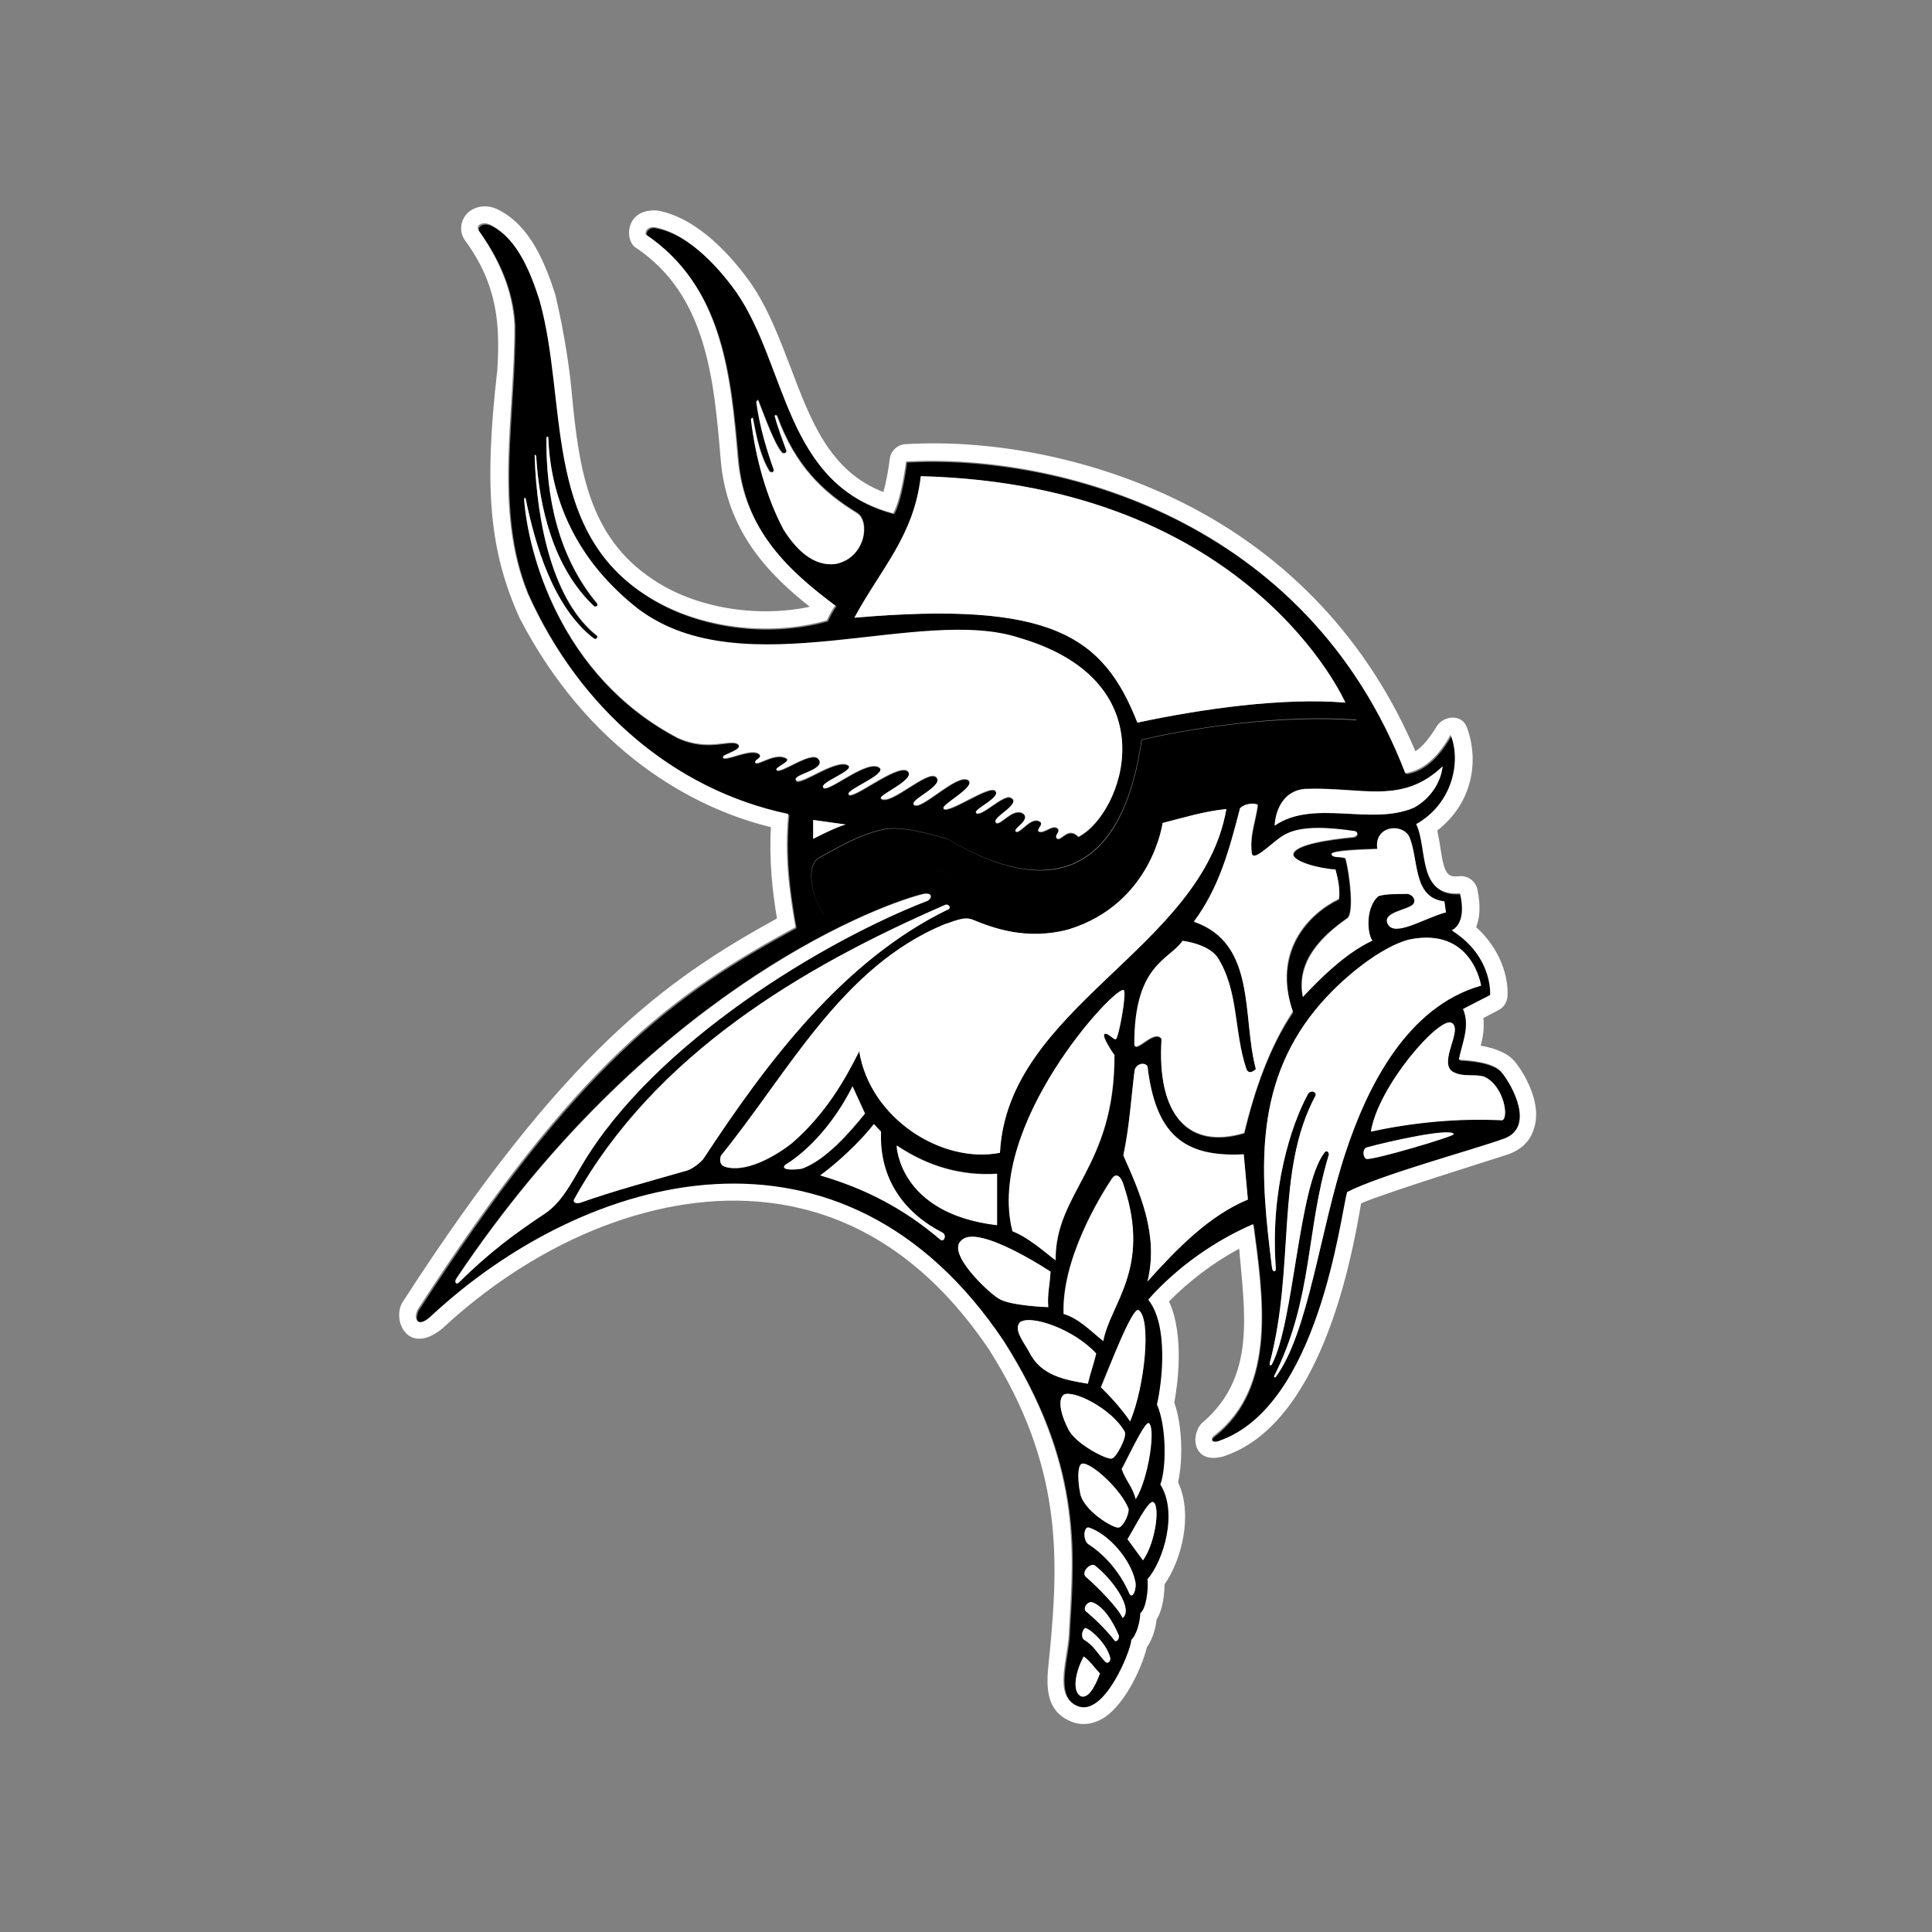 <svg xmlns="http://www.w3.org/2000/svg" width="512" height="512" viewBox="0 0 512 512"><rect x="0" y="0" width="512" height="512" fill="#808080" stroke="none"/><g><g><path d="M386.9 281.1c.8-4.2 3.1-8.9 1.1-13.4 2.2-1.2 4.8-2.5 7.2-3.7.2-2.8-.8-11.2-10.2-17.2 0 0 4.1-1.4 2.2-9.8-11.4.9-8.4-11.9-11.6-18.3 9.6-5.5 12-16.6 9.1-23.7-2.9 5.1-6.7 9.4-12 10.2-26.1-67.8-92.8-84.8-132.3-82.6 0 0-1.2 9.8-3.4 13.7-28.7-7.5-28-38.9-41.6-58.6-3.2-4.5-11.8-15.4-21.6-17.2-1.9-.3-2.6 1.1-2.4 1.9 20.3 13.8 22.4 37 24.4 59.5 1.6 18.9 13.5 29.7 25.9 38.9-.7.6-1.7 2.7-2.3 3.9-15.9 4.5-35.1 1.9-48.4-7-26.9-17.6-20.2-51.2-27.7-77.7-2.2-6.9-5.7-16.3-12.8-20-2.2-1.2-4.4.1-3.3 1.5 5.2 7.3 8.9 15.5 9.4 24.7.2 23.8-5.6 49 3.5 71.3 13.6 30.3 38.7 52.1 69.1 58.5-1 10.7.1 19.9 1.9 30-32.7 17.7-58.1 36.3-100.1 101.3-1.3 2.6 0 5.1 3.5 1.8 41.2-38.3 109-57.2 151.7 6.5 20.5 32.3 18.7 55.1 17.4 76.3 0 7.4-4.5 17.6 2.2 20.5 7.1 3.1 14.2-15 14.3-17.5 1.6-1.6 2.3-4.8 2.4-7.1 1.5-1.1 2.3-6.3 1.9-9 4.3-5.1 8.1-17.7 3.3-25.1 1.6-4.3 1.8-15.3-.9-21.2 1.5-6.5 3-21.1-2.3-27.8 7.7-8.7 17.7-15.7 27.8-20 2.5 18.9 6.2 43-10.3 56-1.1.7-.9 2 1.1 1.5 26.6-8.9 32.3-59.6 34.1-66 8.9-4.6 34.1-11.4 41.7-14.2 7.9-3 2.4-13.7-.7-17.5-1.7-2.2-6.2-3.2-11.3-3.4zm-4.2-42.3l.4 2.9c-5.5 1.3-13.6 6.7-15.4 3.1-1.6-3.2 5.6-3.7 6.8-5.3.7-.9.1-2.3-1.6-2.7-3.9.1-6.1.1-7.7.6-3.3 2.8-3.1 9.6-1.6 11.8-7.2 3.3-14.3 10.6-18.4 14.9-1.9-9.4 5-16.1 11.9-20.9 1.6-1.5.6-10.9-.6-15.8-1.3-.6-3.5 0-3.7-1.1 0-1.1 8.6-1.3 12.2-1.4-.9-5.9 6.2-6.9 8.3-3.5 2.7 5.8.9 16.4 9.4 17.4zm-.4-35.7c-.5 4.5-3.4 8.6-7.5 10.9-11.4 5-26.6-2.3-37 4.8.2-3.9 2.2-9.3 8.1-9.8 15-.5 25.6 4.4 36.4-5.9zm-15.7 1.9c-20.5-1.1-42.9 2-61.5 7.6-2.8 28.8-36.8 39.6-56.6 17.5 0 0-7.5 1.7-30.3 12-2.8-3.8-5.2-12.9-.9-15 5.9-3.2 10.4-5.9 16.5-7.3 5.1-1.2 13.3 1.4 17.3 2.5 22.6 13.6 45.6 13.9 51.4-26.3 0 0 29.2-7.2 56.9-5.3 0 .1 4.4 6 7.2 14.3zm-151.1 17.3v-5l8.6 1.2c-2.7.9-5.7 2.3-8.6 3.8zm28.6-96.1c87.3 2.2 112.5 60 112.5 60-16.7-1.4-38.2 1.7-55.1 5.3-9-22.9-22.7-32.4-75-27.8 7.1-13.1 15.8-21.6 17.6-37.5zm-36.4 13.9c-4.4-8.3-7.5-18.8-8.6-29.1.1-.4.3-.4.5-.3 1 5.6 2 10.1 4.4 14.1.5.5 1.3.3 1.1-.6-1.8-5.2-3.7-11.2-4.6-17.9.2-.3.4-.7.6-.1 1.6 4.2 4.2 11.5 6.2 13.6.3.4 1.2.3 1.2-.5-.8-2.3-2.5-6.7-3-8.9-.3-.7.3-.5.5-.3 4.8 13.2 12.1 20.2 21.3 25.8 3.3 2.3 2.2 11.5-5.3 13.1-6.5 1.3-11.4-4-14.3-8.9zm9.2 61.2c-1.8-2.4-10.1 4.1-11.1 2.9-.7-.5 3.7-2.2 2.7-3-2.8-1.9-7.6 1.9-8.3 1.1-.5-.8 1.8-1.1 1.1-2.2-2-2-9.1 2-9.7.8-.4-.8 5.2-1.9 4.1-3.4-1.9-1.8-7.7 2.1-16.1-1.8-31.4-16.5-39.7-49.5-40.7-63.2.1-.5.1-.6.4-.2 2.5 12 7.2 28.7 18.1 37.1.6.4 1.1-.4.8-.8-11.6-9.1-15.9-29.6-16.5-47.3 0-.7.2-.7.4-.2.8 13.4 4.5 29.5 15.3 39.7.5.4 1.2-.2.8-.8-10.4-12.5-13.5-28.4-13.4-43.7.1-.6.5-.4.5-.2.6 18.3 8.9 33.8 23.9 45.5 28 21 74.6-1.2 101.2 7.7 39.6 11.6 27.2 46.5 15.4 52.6-2.7-2.8-4.5 1.1-5.6.5-1.2-.8 1.4-1.9-.2-2.9-1.5-.6-3.3 1.6-4.7 1-.8-.3 1.4-1.9.3-2.6-2.3-1.6-5.2 3.3-6.4 2.6-.9-.6 4-3.1 2-4.7-2.6-1.9-6.1 3.2-7.2 2.4-1.7-1.2 7.2-5.1 3.8-6.7-1.9-.9-7.8 5.2-9.1 4.1-1-.9 7.2-4.3 4.9-6-1.9-1.1-12 6.1-13.5 4.9-1.1-.9 8.9-5.7 6.5-7.6-2.9-2-12.5 8.2-14.4 6.5-1.4-1.1 8.2-4.9 5.9-7.3-2.2-2.2-12 7.6-14.6 5.7-1.2-.8 9.8-5.2 6.9-7.4-2.9-1.7-14.4 7.8-15.5 6.3-.9-1.2 9.7-5.2 8.3-7-3-2.8-13.6 6.5-15 5.2-1.3-1.3 8.4-4.5 6.6-5.9-3-2.1-12.8 5.6-13.8 4-1-1.6 8.2-2.8 5.9-5.7zm-72.4 120.1c-8.4 5.7-14.9 10.4-23.1 18.5-.7.6-1.1-.4-.4-1.3 49.7-74.2 109-98 123.4-101.7 2.8-.6 2.5 1 1.4 1.7-27.2 10.5-72.5 37.5-91.8 70.1-2.9 5.1-5.2 9.8-9.5 12.7zm37.5-11.2c-10.4 3-19.1 5.3-28.2 8.5-.8.3-2.2.2-1.7-.9 21.3-38.4 60.5-61.5 98.1-77.9 1.1-.6 1.9.7 1 1.1-27.9 13.6-48.1 40.6-64.9 66-.3.6-2.7 2.7-4.3 3.2zm10.1-1c-1.5-.6-1.3-2.1-1-3 18-22 32-50 59.3-61.3 2.2-.6 5-2.2 7.3-1.2 5.3 2.2 14.3 5.6 25.5 2.6 22.1-6.9 24.9-28.2 24.9-28.2 5.5-1.4 10.9-3.1 16.9-3.7-6.4 37-58 52.3-60 91.1-15.3 3-34.4-9-37.3-26.9-3.8 7.6-8.9 16.6-17.8 24.4-5.1 4-12.6 7.9-17.8 6.2zm100.2 46.2c-3.3-2.7-6.4-5.9-10.5-7.2-.5-14.4 9.4-30.7 12.7-35.7 1.3-2 2.6-.7 3.3 1.9 7.3 22-3.7 31.1-5.5 41zm9.4-8.3c3.5 2.2 1.7 20.2-2.2 29.5-2.7-3.9-6-7.3-7.8-9.1 2.5-5.8 8.4-21.1 10-20.4zm-5.9-71.7c-.6.3-2.2-1.8-3-1.4-1 .6 2.6 5.6 2.6 5.6.1 29.9-15.7 36.1-15.6 54.4-3.2-2.5-7.4-6.2-11.4-7.7-7.2-28.2 27.6-65.5 29.5-63.9.7.9-1.4 12.4-2.1 13zm-87.6 33.3c8.3-5.2 14.5-14.1 17.8-20.8l3.3 7.2c-4.2 5.2-10.4 12.3-16.6 14.6-2.4.4-6 .5-4.5-1zm40.9 19.8c-9.7-8.3-20.1-13.6-31.8-17 4.5-3.3 10.6-8.9 14.2-13.6.6.6 1.5 1.5 1.9 2-.5 11.9 5.5 21.1 16 26.6 1.8.7.7 2.9-.3 2zm-11.4-25c8.3 5.6 17.2 8.1 26.6 7.5v13.6c-26.1-3-26.6-21.1-26.6-21.1zm26.9 40.6c-2.8-1.7-13.8-12-9.8-15.4 4.3-4.5 23.6 8.3 23.6 8.3-.2 3.1-.9 6.1-.6 9.4 0 0-10.2-.3-13.2-2.3zm8.2 14.3c-1.4-2.7-4.2-5.9-2.6-7.9 2.6-2.3 14.3 1.7 20.3 8.2-.6 2.9-1.5 5-2.2 8-6-1-12.4-2.1-15.5-8.3zm10.2 20.1c-1.2-2.2-3.1-7.3-1.1-8.9 2.4-1.3 12.8 3.7 16.2 9.9.6 1.5-2.3 6.8-3.4 7-1 .6-10-3.9-11.7-8zm16.1 21.4c0 2.2-1.8 5-2.7 4.9-1.1.3-9.5-4.6-10.2-9.4-.5-2.5-.8-7 .5-7.5 2.3-.6 10.5 6.9 12.4 12zm-12.7 49.6c-2.6-1.5-1.1-7.3.8-10.5 1.6 1.1 2.8 3 4.3 4.5-.6 1.5-2.6 7-5.1 6zm6.6-9.1c-2.2-2.3-3-4.3-5.8-6-.9-.9-.1-3.2.6-3 2.2 1 5.5 4.6 6.4 7.7.2.9-.4 1.9-1.2 1.3zm2.4-5.6c-2.1-2.7-4.8-5.5-7.4-7.6-1.2-.7.1-2.9 1.4-2.6 3.1 1.1 5.7 5.5 7.1 8.9.1 1.1-.8 1.7-1.1 1.3zm2.1-6c-1.1-2.6-6.5-8.1-9.6-10.8-1.7-1.3 1.2-4.1 2.3-3.1 4.6 3.6 10.3 11.5 7.3 13.9zm1.8-6.4c-2.2-5.2-6-9.9-10.7-13-1.7-.9-1.5-4.9 0-4.5 5.5 1.9 11 8.6 12.2 14 .6 2-.6 5.1-1.5 3.5zm6.4-24.3c1.8 1.3.4 11-2.8 15.4l-4.1-5.6c2.1-3.4 5.6-10.6 6.9-9.8zm-4.8-.8c-.7-3.3-2.7-5-3.7-8 .7-1.1 6-12.5 7.1-12.1 2 .9 0 14.7-3.4 20.1zm3.2-57.7c3-12.3-1.9-23.3-6.4-33.4 1.6-8 2-14.7 3-22.7.6-1.7 2.7-2 3.4-.9 2.2 17.9 9.5 24.1 25.5 23.3l1.1 12c-10.2 4.2-18.8 13-26.6 21.7zm25.7-39.2c-14.8 4.4-23.2-4.6-21.9-24.9-1.8-2.8-6.6 3.6-7.2 1.6-.1-21.4 9.2-22.4 12.8-27.6 3.5.5 7.3 1.7 9.2 4.3 5.7 8.9 4.3 19.7 7.7 29.7.8 1.8 2.5 0 2.5 0-3.8-13.8.3-33.3-16.4-39.1 6.7-9.2 9.3-19.3 12.2-30 1.1-1.2 3.5-1.5 4.7-1-.5 4.2-2.2 8-1.6 12.8.4 2.9 5.9-3.5 9.1-5 4.5-2.3 11.8-1.7 18-.8 1.3.2 1.1 1.5-.2 1.6-6.1.6-15.4 1.8-15.9 4.5 0 2 7 3.9 11.2 4.1.6 2.3 1.2 5.1.9 7.8-7.8 3.7-17.7 13.7-12.2 30-6.2 9-10.2 20.6-12.9 32zm26.8 5c-6.8 20.5-9.8 47.7-18.5 59.5-.2.2-.6.2-.4-.3 10.2-20.4 8.4-38.8 14.4-58.4.3-.7-.5-1.7-1.2-.6-6.8 9-8 44.9-13.8 55.9-.2.4-.8.5-.6-.3 6.9-25.9 1.5-50.9 12.1-70.8.4-.7-.8-1.8-1.9-.6-4.7 8.4-10.2 25.7-8.6 46.2.1 1.1-.8 1.3-1 0-3-23.9-5.3-47.8 11.5-68.4 7.1-8.7 17.7-16.8 24.8-18.6 16.7-3.5 19.1 12.2 19.1 12.2-19.7 5.6-30.2 26.9-35.9 44.2zm5.5 1.7c-1-.6-.9-2.6.1-3 5.8-1.6 22.3-5.4 23.2-3.6.2.6-22.1 7.3-23.3 6.6zm36-10.3c-12.3-.6-24.2.7-34.8 3 2-12.1 18.2-30.6 21.4-28.8 3.1 1.7-3.6 10.3.2 12.9 2.8 1.7 6.2.6 8.5 1.4 5.2 2.5 6.5 11 4.7 11.5zM302.6 196.1c-5.8 40.3-28.8 39.9-51.4 26.3-4-1.1-12.2-3.7-17.3-2.5-6.1 1.4-10.6 4.1-16.5 7.3-4.3 2-2 11.2.9 15 22.8-10.4 30.3-12 30.3-12 19.9 22.1 53.8 11.3 56.6-17.5 18.6-5.6 41-8.7 61.5-7.6-2.8-8.3-7.1-14.2-7.1-14.2-27.9-2-57 5.2-57 5.2z"/><path fill="#fff" d="M401.5 281.4c-1.7-2.1-4.7-3.5-9.1-4.3.6-2.2 1-4.7.7-7.3 1.3-.7 4-2.1 4-2.1 1.4-.7 2.3-2.1 2.4-3.7.3-5-1.8-12.4-8.3-18.3.9-2.3 1.3-5.5.3-10.1-.5-2.1-2.5-3.6-4.7-3.4-3.2.3-4-.3-5.1-7.6-.2-1.5-.5-3-.8-4.5 9.1-7.1 11.2-18 7.9-27.2-1.4-4-6.4-3.1-8-.5-1.9 3.1-3.7 5.4-5.7 6.7-12.3-29-33.5-51.8-61.7-65.9-22.4-11.2-49.1-16.9-73.4-15.5-2.1.1-3.9 1.7-4.2 3.9-.3 2.5-.9 6-1.7 8.8-14.2-5.5-19.2-18.8-24.5-32.8-3-7.8-6-15.9-10.8-22.8-4.5-6.3-13.6-17-24.5-19-8.7-.7-8.9 8.1-5.7 9.9 18.7 12.6 20.6 34.8 22.4 56.2 1.6 18.8 12.5 30.1 23.6 38.9-14.1 3-30.4.3-41.5-7.2-17.2-11.3-19.7-29.5-21.6-49.7-1.2-13.1-4.3-25.6-4.3-25.7-2.8-8.8-6.8-18.3-14.9-22.5-3.1-1.7-6.7-1.2-8.7 1.1-1.7 2-1.9 4.8-.3 7 8.7 11.9 9.2 22.5 8.5 34.2-3.7 32.1-1.9 48.4 5.9 65.8 18.3 35.2 45.9 50.4 66.6 55.4-.5 9 .4 16.9 1.6 24.2-29.6 16.3-56.3 35.3-98.9 101.2-3.5 4.6.8 15.1 10.2 7.5 26-24.2 58.3-36.7 86.3-33.4 23.4 2.7 43.1 15.9 58.7 39.1 19.3 30.5 18.4 54.9 16 80-.6 6.4-2.4 15.1 5.6 18.4 2.8 1.2 5.9.8 8.8-1 5.8-3.8 10.2-13.8 11.3-18.6 1.7-2.4 2.4-5.4 2.6-7.4 1.7-2.7 2.1-6.8 2.1-9.3 4.6-6.6 7.6-18.6 3.6-27.1 1.3-5.7 1.2-14.9-1-21.1.8-4.3 2.8-17.7-1.4-26.8 5.4-5.5 11.8-10.3 18.6-14 1.4 16.9 4.5 33.8-9.5 45.9-3.5 2.8-3.2 11.4 5.2 9.2 25.8-8.3 34-51.6 36.6-67.1 6.3-2.8 36.8-12.2 39.3-13.1 4.4-1.7 6-4.7 6.6-7 2-6.4-2.5-14.2-5.1-17.4zm-2.8 20.3c-7.6 2.8-32.8 9.6-41.7 14.2-1.8 6.3-7.5 57-34.1 66-2 .6-2.2-.7-1.1-1.5 16.6-13 12.8-37.1 10.3-56-10 4.3-20.1 11.3-27.8 20 5.3 6.7 3.8 21.3 2.3 27.8 2.6 5.9 2.5 17 .9 21.2 4.7 7.4.9 20.1-3.4 25.1.3 2.8-.4 7.9-1.9 9-.1 2.3-.9 5.6-2.4 7.1 0 2.5-7.1 20.6-14.3 17.5-6.7-2.8-2.2-13.1-2.2-20.5 1.3-21.2 3.1-44-17.4-76.3-42.6-63.7-110.5-44.8-151.7-6.5-3.5 3.3-4.8.8-3.5-1.8 42-65 67.3-83.5 100.1-101.3-1.8-10.1-2.9-19.3-1.9-30-30.5-6.4-55.6-28.3-69.1-58.5-9.1-22.3-3.3-47.5-3.5-71.3-.5-9.2-4.2-17.3-9.4-24.7-1.1-1.5 1.1-2.8 3.3-1.5 7.1 3.7 10.6 13.1 12.8 20 7.4 26.5.8 60.1 27.7 77.7 13.3 8.9 32.5 11.5 48.4 7 .6-1.2 1.6-3.3 2.3-3.9-12.3-9.2-24.2-20-25.9-38.9-1.9-22.5-4.1-45.8-24.4-59.5-.2-.8.5-2.1 2.4-1.9 9.8 1.8 18.4 12.7 21.6 17.2 13.6 19.7 12.8 51.1 41.6 58.6 2.2-3.9 3.4-13.7 3.4-13.7 39.6-2.2 106.2 14.8 132.3 82.6 5.3-.8 9.2-5.1 12-10.2 2.9 7.1.5 18.3-9.1 23.7 3.1 6.4.2 19.2 11.6 18.3 2 8.4-2.2 9.8-2.2 9.8 9.4 6 10.3 14.3 10.2 17.2-2.4 1.2-4.9 2.5-7.2 3.7 2 4.5-.3 9.2-1.1 13.4 5.2.3 9.6 1.2 11.2 3.2 3.3 4 8.8 14.7.9 17.7zm-171.5-165.6c-9.2-5.6-16.5-12.6-21.3-25.8-.2-.2-.9-.5-.5.3.5 2.2 2.2 6.6 3 8.9.1.7-.9.8-1.2.5-1.9-2.1-4.5-9.4-6.2-13.6-.2-.5-.4-.2-.6.1.9 6.7 2.8 12.8 4.6 17.9.2.8-.6 1-1.1.6-2.4-4-3.3-8.5-4.4-14.1-.2-.2-.4-.1-.5.3 1.2 10.3 4.2 20.8 8.6 29.1 3 4.8 7.8 10.2 14.2 9.1 7.6-1.8 8.7-11.1 5.4-13.3zm-2.4 66.7c1.8 1.4-7.9 4.6-6.6 5.9 1.4 1.4 12-8 15-5.2 1.5 1.9-9.2 5.8-8.3 7 1 1.5 12.6-8 15.5-6.3 2.9 2.2-8.1 6.6-6.9 7.4 2.6 1.9 12.4-7.9 14.6-5.7 2.3 2.3-7.3 6.1-5.9 7.3 1.8 1.8 11.5-8.5 14.4-6.5 2.3 1.8-7.7 6.7-6.5 7.6 1.5 1.2 11.5-6 13.5-4.9 2.3 1.7-5.9 5.1-4.9 6 1.3 1.2 7.2-5 9.1-4.1 3.4 1.6-5.5 5.5-3.8 6.7 1.1.9 4.6-4.3 7.2-2.4 2 1.7-3 4.1-2 4.7 1.2.8 4-4.2 6.4-2.6 1.1.7-1.1 2.2-.3 2.6 1.4.6 3.2-1.6 4.7-1 1.6.9-1 2.1.2 2.9 1.1.6 2.9-3.3 5.6-.5 11.9-6.1 24.2-40.9-15.4-52.6-26.5-8.9-73.2 13.3-101.2-7.7-15-11.7-23.2-27.2-23.9-45.5 0-.2-.4-.4-.5.2-.1 15.3 3 31.2 13.4 43.7.5.6-.3 1.2-.8.8-10.8-10.2-14.5-26.3-15.3-39.7-.2-.6-.5-.5-.4.2.6 17.7 4.9 38.2 16.5 47.3.4.4-.2 1.2-.8.8-10.9-8.4-15.6-25-18.1-37.1-.3-.4-.3-.2-.4.2 1 13.7 9.3 46.7 40.7 63.2 8.4 3.8 14.2 0 16.1 1.8 1.1 1.5-4.5 2.6-4.1 3.4.6 1.2 7.7-2.8 9.7-.8.7 1.1-1.6 1.4-1.1 2.2.7.8 5.5-3 8.3-1.1 1.1.8-3.3 2.4-2.7 3 1.1 1.2 9.3-5.3 11.1-2.9 2.2 2.9-6.9 4.1-6 5.6 1 1.7 10.9-6 13.9-3.9zM354.8 238.2c.4-2.7-.3-5.5-.9-7.8-4.2-.2-11.3-2.1-11.2-4.1.5-2.6 9.9-3.9 15.9-4.5 1.3-.2 1.5-1.5.2-1.6-6.3-.9-13.5-1.5-18 .8-3.2 1.5-8.7 7.9-9.1 5-.6-4.8 1.1-8.6 1.6-12.8-1.3-.5-3.6-.2-4.7 1-2.8 10.8-5.4 20.8-12.2 30 16.7 5.8 12.7 25.3 16.4 39.1 0 0-1.7 1.8-2.5 0-3.4-10-2-20.8-7.7-29.7-1.9-2.5-5.7-3.8-9.2-4.3-3.6 5.2-12.9 6.2-12.8 27.6.6 2 5.4-4.4 7.2-1.6-1.3 20.3 7.2 29.3 21.9 24.9 2.7-11.3 6.8-22.9 12.9-32.2-5.6-16.1 4.3-26 12.2-29.8zm10.2-13.2c-3.6.2-12.2.4-12.1 1.4.2 1.1 2.4.5 3.7 1.1 1.3 4.8 2.2 14.3.6 15.8-6.9 4.8-13.7 11.6-11.9 20.9 4.1-4.4 11.2-11.6 18.4-14.9-1.5-2.2-1.7-9 1.6-11.8 1.6-.5 3.8-.6 7.7-.6 1.7.3 2.2 1.8 1.6 2.7-1.3 1.6-8.4 2.1-6.8 5.3 1.8 3.6 9.9-1.7 15.4-3.1l-.4-2.9c-8.6-.9-6.7-11.5-9.4-17.3-2.2-3.6-9.3-2.6-8.4 3.4zm28.4 60.4c-2.4-.9-5.7.2-8.5-1.4-3.7-2.6 2.9-11.2-.2-12.9-3.2-1.8-19.4 16.6-21.4 28.8 10.6-2.3 22.5-3.6 34.8-3 1.8-.6.5-9.1-4.7-11.5zm-89.3-2.8c-.7-1.2-2.8-.8-3.4.9-1 8-1.3 14.7-3 22.7 4.5 10.1 9.4 21.1 6.4 33.4 7.8-8.7 16.4-17.5 26.6-21.7l-1.1-12c-16 .9-23.4-5.4-25.5-23.3zm58 21.5c-1 .4-1 2.4-.1 3 1.2.6 23.5-6 23.2-6.5-.7-1.8-17.3 1.9-23.1 3.5zM215.5 217.3v5c3-1.5 5.9-3 8.6-3.8l-8.6-1.2zm85.9-25.8c16.9-3.6 38.4-6.7 55.1-5.3 0 0-25.2-57.8-112.5-60-1.8 15.8-10.5 24.4-17.6 37.5 52.3-4.5 66 4.9 75 27.8zm44.5 17.6c-5.9.4-7.9 5.8-8.1 9.7 10.5-7.2 25.6.2 37-4.8 4.1-2.3 7-6.4 7.5-10.9-10.8 10.3-21.4 5.4-36.4 6zm-118.2 69.5c2.9 17.9 22 29.9 37.3 26.9 2-38.7 53.6-54.1 60-91.1-5.9.6-11.4 2.3-16.9 3.7 0 0-2.8 21.4-24.9 28.2-11.2 3-20.1-.4-25.5-2.6-2.3-.9-5.2.6-7.3 1.2-27.3 11.2-41.4 39.2-59.3 61.3-.4.9-.5 2.5 1 3 5.2 1.6 12.7-2.3 17.8-6.3 8.9-7.7 14-16.7 17.8-24.3zm18.2-39.9c1.1-.7 1.4-2.3-1.4-1.7-14.4 3.7-73.7 27.5-123.4 101.7-.7.9-.4 1.8.4 1.3 8.2-8.1 14.7-12.9 23.1-18.5 4.2-2.9 6.6-7.6 9.5-12.5 19.3-32.8 64.6-59.8 91.8-70.3zm5.4 2.3c.9-.4.1-1.7-1-1.1-37.7 16.4-76.8 39.5-98.1 77.9-.5 1.1.9 1.2 1.7.9 9.1-3.2 17.8-5.5 28.2-8.5 1.5-.4 4-2.5 4.4-3.2 16.7-25.4 36.9-52.5 64.8-66zm141.2 20.2s-2.3-15.7-19.1-12.2c-7.1 1.8-17.7 9.9-24.8 18.6-16.8 20.7-14.5 44.5-11.5 68.4.2 1.3 1.1 1.1 1 0-1.5-20.5 4-37.8 8.6-46.2 1.1-1.2 2.3-.1 1.9.6-10.7 19.9-5.3 44.8-12.1 70.8-.2.8.4.8.6.3 5.8-11.1 7-46.9 13.8-55.9.6-1.1 1.5-.1 1.2.6-6 19.7-4.1 38-14.4 58.4-.2.5.3.5.4.3 8.7-11.8 11.7-39 18.5-59.5 5.7-17.3 16.2-38.6 35.9-44.2zm-94.7 1.2c-2-1.6-36.7 35.7-29.5 63.9 4.1 1.6 8.2 5.2 11.4 7.7-.1-18.2 15.7-24.5 15.6-54.4 0 0-3.5-5-2.6-5.6.9-.4 2.5 1.7 3 1.4.8-.6 2.9-12.1 2.1-13zm-68.6 32.7l-3.3-7.2c-3.3 6.7-9.5 15.6-17.8 20.8-1.5 1.4 2.2 1.4 4.4 1 6.3-2.3 12.5-9.4 16.7-14.6zm20.3 31.4c-10.5-5.5-16.5-14.7-16-26.6-.5-.5-1.3-1.4-1.9-2-3.6 4.7-9.7 10.3-14.2 13.6 11.7 3.4 22.1 8.7 31.8 17 .9.9 2-1.3.3-2zm14.7-15.4c-9.4.6-18.2-1.9-26.6-7.5 0 0 .5 18 26.6 21.1v-13.6zm30.4 1.4c-3.3 5-13.2 21.3-12.7 35.7 4.1 1.2 7.1 4.5 10.5 7.2 1.8-9.9 12.7-19.1 5.5-41-.7-2.6-2.1-3.9-3.3-1.9zm-16.2 24.5s-19.2-12.8-23.6-8.3c-4.1 3.3 7 13.7 9.8 15.4 3 2 13.2 2.3 13.2 2.3-.3-3.3.5-6.3.6-9.4zm21.1 39.7c3.9-9.3 5.7-27.3 2.2-29.5-1.7-.7-7.5 14.6-9.9 20.5 1.7 1.7 5 5 7.7 9zm-9-18c-6-6.6-17.7-10.5-20.3-8.2-1.6 2 1.2 5.3 2.6 7.9 3.1 6.2 9.5 7.3 15.5 8.3.7-3 1.5-5.1 2.2-8zm4.2 27.8c1.1-.2 3.9-5.5 3.4-7-3.4-6.2-13.7-11.3-16.2-9.9-2 1.6-.1 6.7 1.1 8.9 1.7 4.1 10.7 8.6 11.7 8zm2.6 2.8c1 3 2.9 4.8 3.7 8 3.4-5.4 5.4-19.2 3.4-20.2-1.1-.3-6.4 11.1-7.1 12.2zm-10.6-1.4c-1.3.5-1 5-.5 7.5.6 4.9 9.1 9.8 10.2 9.4.9.1 2.7-2.8 2.7-4.9-1.9-5.1-10.1-12.6-12.4-12zm12.1 20l4.1 5.6c3.2-4.4 4.6-14.1 2.8-15.4-1.3-.8-4.8 6.4-6.9 9.8zm-10.2-3.1c-1.5-.4-1.7 3.6 0 4.5 4.7 3.1 8.5 7.9 10.7 13 .9 1.7 2.1-1.5 1.5-3.5-1.2-5.4-6.7-12.1-12.2-14zm1.6 10.1c-1.1-.9-4 1.8-2.3 3.1 3.1 2.7 8.5 8.2 9.6 10.8 3-2.4-2.7-10.3-7.3-13.9zm-.8 9.7c-1.3-.3-2.7 1.9-1.4 2.6 2.6 2.2 5.4 5 7.4 7.6.4.4 1.3-.3 1.1-1.4-1.4-3.4-4-7.8-7.1-8.8zm-1.6 6.9c-.7-.2-1.6 2-.6 3 2.8 1.7 3.6 3.7 5.8 6 .8.5 1.4-.4 1.2-1.2-.8-3.2-4.2-6.8-6.4-7.8zm-.6 7.5c-1.8 3.2-3.4 9-.8 10.5 2.5 1 4.5-4.5 5.1-6-1.5-1.6-2.7-3.4-4.3-4.5z"/></g></g></svg>